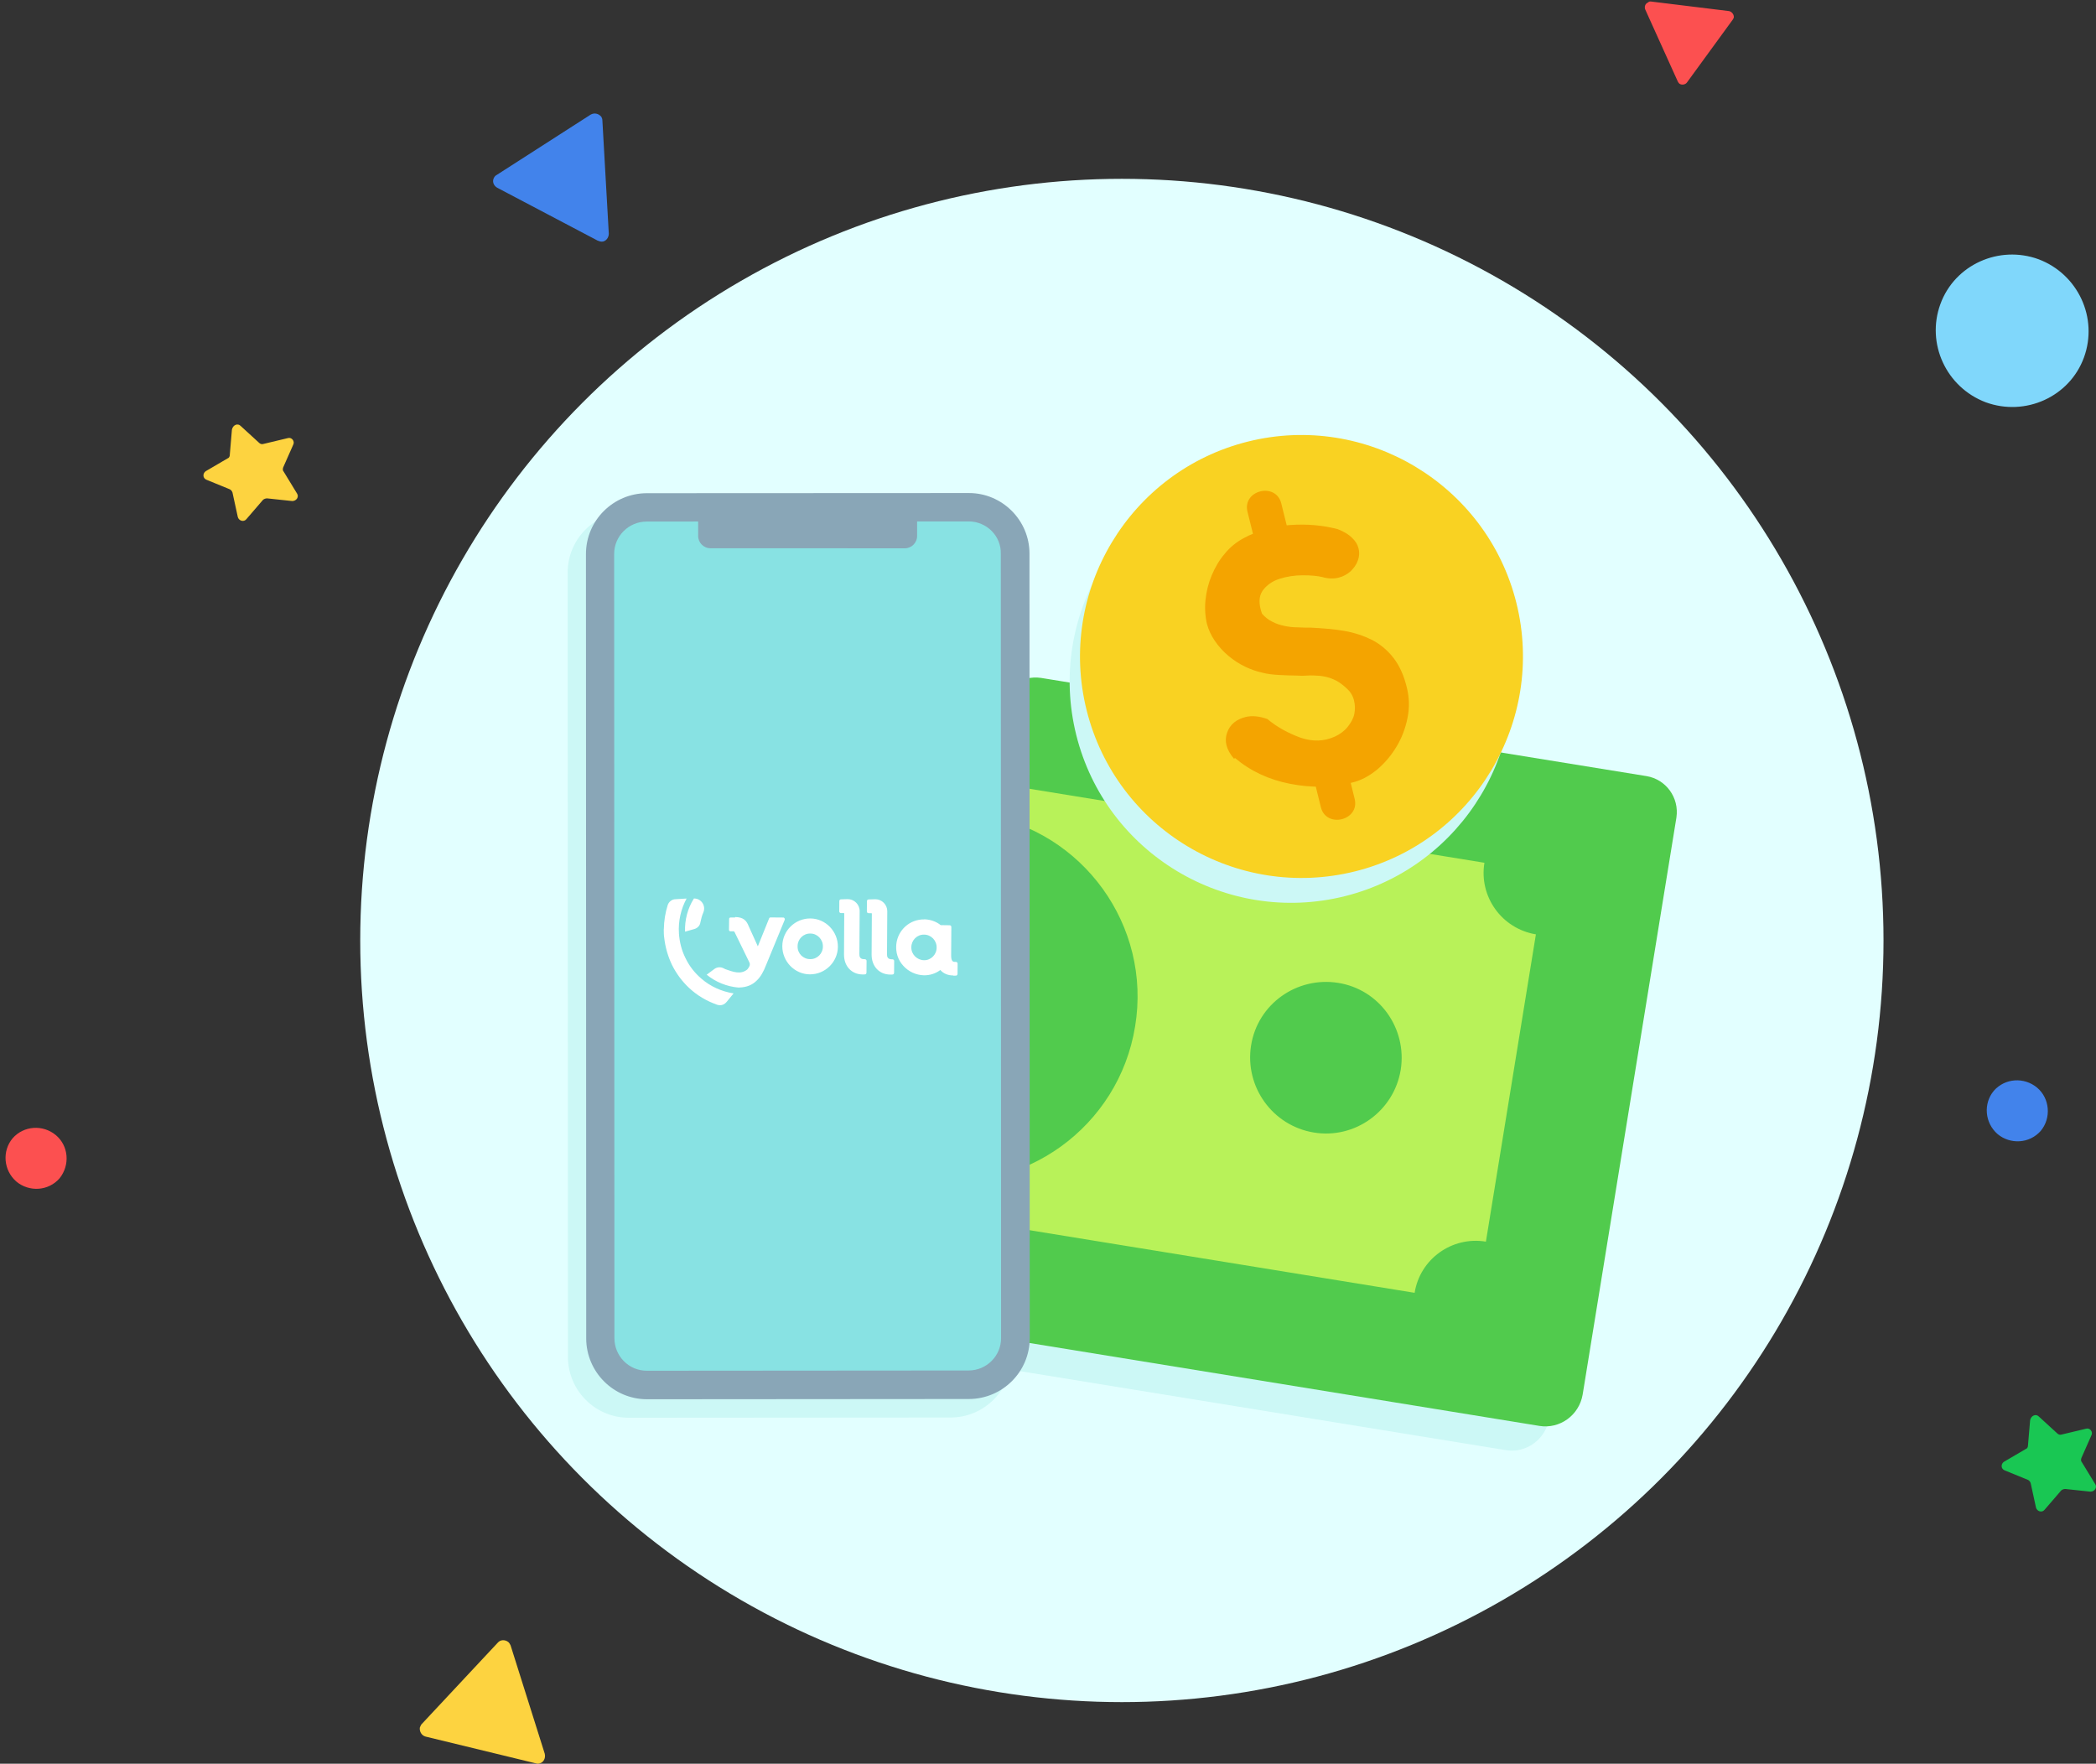<svg width="164" height="138" viewBox="0 0 164 138" fill="none" xmlns="http://www.w3.org/2000/svg">
<rect x="0" y="0" width="164" height="138" fill="#333333" stroke="none"/>
<path fill-rule="evenodd" clip-rule="evenodd" d="M159.508 20.285C156.418 19.158 152.951 20.703 151.824 23.793C150.696 26.883 152.283 30.308 155.374 31.477C158.464 32.605 161.93 31.059 163.058 27.969C164.185 24.879 162.598 21.454 159.508 20.285Z" fill="#80D7FB"/>
<path fill-rule="evenodd" clip-rule="evenodd" d="M4.368 88.816C3.366 87.98 1.862 88.064 0.985 89.066C0.15 90.068 0.275 91.572 1.278 92.449C2.28 93.284 3.783 93.201 4.66 92.198C5.496 91.154 5.37 89.651 4.368 88.816Z" fill="#FC5050"/>
<path opacity="0.93" fill-rule="evenodd" clip-rule="evenodd" d="M159.387 85.099C158.384 84.263 156.881 84.347 156.004 85.349C155.169 86.352 155.294 87.855 156.296 88.732C157.299 89.567 158.802 89.484 159.679 88.481C160.514 87.479 160.389 85.934 159.387 85.099Z" fill="#448AF9"/>
<path opacity="0.93" fill-rule="evenodd" clip-rule="evenodd" d="M46.758 18.824L38.906 14.69C38.614 14.523 38.489 14.189 38.656 13.896C38.698 13.813 38.781 13.729 38.865 13.688L46.215 8.969C46.507 8.802 46.841 8.885 47.05 9.136C47.092 9.219 47.133 9.303 47.133 9.428L47.635 18.281C47.635 18.616 47.384 18.908 47.092 18.908C46.966 18.908 46.883 18.866 46.758 18.824Z" fill="#448AF9"/>
<path fill-rule="evenodd" clip-rule="evenodd" d="M41.913 137.968L33.31 135.88C32.976 135.797 32.809 135.463 32.851 135.17C32.893 135.087 32.935 134.962 32.976 134.92L38.948 128.53C39.157 128.28 39.533 128.28 39.783 128.489C39.867 128.572 39.909 128.656 39.95 128.739L42.623 137.217C42.707 137.551 42.54 137.885 42.247 137.968C42.122 138.01 42.038 138.01 41.913 137.968Z" fill="#FDD340"/>
<path fill-rule="evenodd" clip-rule="evenodd" d="M129.148 0.115L135.287 0.867C135.496 0.909 135.663 1.117 135.663 1.326C135.663 1.41 135.621 1.452 135.579 1.535L131.988 6.463C131.862 6.63 131.57 6.672 131.403 6.546C131.361 6.505 131.319 6.463 131.278 6.379L128.73 0.742C128.647 0.533 128.73 0.282 128.939 0.199C129.023 0.115 129.106 0.115 129.148 0.115Z" fill="#FC5050"/>
<path d="M18.816 33.315L20.278 34.652C20.362 34.735 20.487 34.777 20.612 34.735L22.533 34.276C22.826 34.192 23.076 34.526 22.951 34.777L22.157 36.573C22.116 36.698 22.116 36.823 22.199 36.907L23.243 38.619C23.41 38.87 23.201 39.204 22.867 39.204L20.904 38.995C20.779 38.995 20.654 39.037 20.57 39.12L19.276 40.624C19.067 40.874 18.691 40.749 18.608 40.457L18.19 38.536C18.148 38.41 18.065 38.327 17.981 38.285L16.144 37.533C15.851 37.408 15.851 37.032 16.102 36.865L17.814 35.863C17.939 35.821 17.981 35.696 17.981 35.571L18.148 33.608C18.232 33.232 18.608 33.107 18.816 33.315Z" fill="#FDD340"/>
<path d="M159.515 110.824L160.976 112.161C161.06 112.244 161.185 112.286 161.31 112.244L163.231 111.785C163.524 111.701 163.774 112.035 163.649 112.286L162.856 114.082C162.814 114.207 162.814 114.332 162.897 114.416L163.941 116.128C164.108 116.378 163.9 116.713 163.565 116.713L161.603 116.504C161.477 116.504 161.352 116.545 161.269 116.629L159.974 118.132C159.765 118.383 159.389 118.258 159.306 117.965L158.888 116.044C158.846 115.919 158.763 115.836 158.679 115.794L156.842 115.042C156.55 114.917 156.55 114.541 156.8 114.374L158.512 113.372C158.638 113.33 158.679 113.205 158.679 113.079L158.846 111.117C158.93 110.741 159.306 110.615 159.515 110.824Z" fill="#19C753"/>
<circle cx="87.78" cy="73.586" r="59.594" fill="#E2FFFF"/>
<path d="M117.838 113.467L70.582 105.784C69.055 105.529 68.013 104.094 68.245 102.544L75.604 57.278C75.858 55.75 77.293 54.709 78.844 54.94L126.216 62.624C127.743 62.878 128.784 64.313 128.553 65.864L121.217 111.014C120.916 112.634 119.412 113.721 117.838 113.467Z" fill="#CCF8F6"/>
<path d="M120.455 111.569L73.199 103.886C71.671 103.632 70.63 102.197 70.861 100.646L78.221 55.38C78.475 53.853 79.91 52.812 81.46 53.043L128.832 60.726C130.36 60.981 131.401 62.416 131.17 63.966L123.834 109.116C123.556 110.736 122.052 111.824 120.455 111.569Z" fill="#51CB4D"/>
<path d="M116.264 97.151L120.175 73.107C117.514 72.667 115.709 70.168 116.148 67.506L77.293 61.188L76.876 63.734C84.744 65.007 90.113 72.436 88.817 80.304C87.545 88.172 80.116 93.541 72.248 92.245L71.831 94.837L110.687 101.155C111.103 98.517 113.603 96.712 116.264 97.151ZM102.795 88.612C99.579 88.08 97.38 85.048 97.889 81.808C98.398 78.568 101.453 76.393 104.693 76.902C107.933 77.411 110.108 80.466 109.599 83.706C109.067 86.946 106.012 89.144 102.795 88.612Z" fill="#B8F259"/>
<path d="M105.224 70.122C95.944 72.437 86.525 66.79 84.211 57.51C81.897 48.23 87.567 38.811 96.824 36.497C106.081 34.183 115.523 39.852 117.837 49.109C120.151 58.366 114.481 67.808 105.224 70.122Z" fill="#CCF8F6"/>
<path d="M106.034 68.178C96.754 70.492 87.335 64.846 85.021 55.566C82.707 46.286 88.376 36.867 97.633 34.553C106.913 32.238 116.332 37.908 118.646 47.165C120.961 56.445 115.291 65.864 106.034 68.178Z" fill="#F9D222"/>
<path d="M96.547 59.361C95.945 58.644 95.783 57.973 96.015 57.325C96.246 56.677 96.732 56.283 97.473 56.098C97.959 55.983 98.514 56.029 99.162 56.26C99.949 56.908 100.805 57.371 101.754 57.718C102.703 58.042 103.605 58.019 104.462 57.626C104.855 57.441 105.202 57.186 105.457 56.862C105.711 56.538 105.896 56.214 105.966 55.867C106.035 55.52 106.035 55.173 105.943 54.802C105.85 54.432 105.665 54.131 105.387 53.877C105.04 53.553 104.693 53.298 104.346 53.159C103.999 52.997 103.652 52.928 103.304 52.882C102.957 52.858 102.633 52.835 102.309 52.858C102.009 52.882 101.708 52.882 101.43 52.858C100.99 52.858 100.527 52.835 100.088 52.812C99.625 52.789 99.185 52.743 98.746 52.627C98.306 52.534 97.866 52.372 97.426 52.164C96.987 51.956 96.547 51.678 96.107 51.308C95.691 50.961 95.344 50.567 95.043 50.127C94.742 49.688 94.557 49.248 94.441 48.832C94.302 48.253 94.256 47.605 94.325 46.934C94.395 46.263 94.557 45.615 94.811 45.013C95.066 44.411 95.39 43.833 95.83 43.324C96.246 42.815 96.732 42.421 97.287 42.12C98.398 41.519 99.602 41.172 100.944 41.079C102.286 40.986 103.513 41.102 104.67 41.403C105.133 41.588 105.503 41.796 105.781 42.074C106.058 42.329 106.22 42.606 106.29 42.884C106.382 43.231 106.359 43.555 106.244 43.856C106.128 44.18 105.943 44.435 105.688 44.689C105.434 44.921 105.11 45.106 104.739 45.198C104.369 45.291 103.929 45.291 103.467 45.152C103.096 45.059 102.587 45.013 101.939 45.013C101.291 45.013 100.689 45.106 100.111 45.291C99.532 45.476 99.093 45.8 98.792 46.217C98.491 46.656 98.468 47.258 98.746 48.022C99 48.299 99.255 48.508 99.555 48.647C99.856 48.809 100.157 48.901 100.481 48.97C100.805 49.04 101.152 49.086 101.523 49.086C101.893 49.109 102.24 49.109 102.564 49.109C103.49 49.156 104.369 49.225 105.179 49.364C105.989 49.503 106.73 49.757 107.378 50.081C108.025 50.428 108.581 50.891 109.044 51.493C109.507 52.095 109.854 52.858 110.085 53.83C110.27 54.594 110.293 55.358 110.131 56.168C109.969 56.978 109.692 57.718 109.275 58.412C108.859 59.107 108.35 59.708 107.748 60.218C107.123 60.727 106.475 61.074 105.781 61.236C104.207 61.629 102.587 61.652 100.944 61.328C99.278 61.004 97.843 60.333 96.64 59.315L96.547 59.361Z" fill="#F4A400"/>
<path d="M102.378 59.222L103.35 63.156C103.767 64.845 106.428 64.197 105.989 62.485L104.901 58.088C104.091 58.504 103.258 58.898 102.378 59.222Z" fill="#F4A400"/>
<path d="M98.608 43.809C99.442 43.486 100.321 43.324 101.2 43.208L100.252 39.389C99.835 37.7 97.174 38.348 97.613 40.06L98.562 43.856C98.562 43.833 98.585 43.809 98.608 43.809Z" fill="#F4A400"/>
<path d="M74.353 40.019L49.172 40.038C46.553 40.046 44.414 42.169 44.416 44.805L44.437 106.174C44.444 108.793 46.567 110.932 49.203 110.93L74.385 110.912C77.003 110.904 79.142 108.781 79.141 106.145L79.12 44.775C79.112 42.156 76.989 40.017 74.353 40.019Z" fill="#CCF8F6"/>
<path d="M75.801 38.578L50.603 38.59C47.984 38.598 45.845 40.721 45.847 43.357L45.867 104.727C45.875 107.346 47.998 109.485 50.634 109.483L75.815 109.464C78.434 109.456 80.573 107.334 80.571 104.697L80.551 43.328C80.56 40.715 78.42 38.57 75.801 38.578Z" fill="#89A6B7"/>
<path d="M75.791 40.797L71.758 40.801L71.759 41.923C71.763 42.475 71.316 42.908 70.787 42.901L55.605 42.898C55.053 42.901 54.62 42.455 54.627 41.926L54.626 40.805L50.593 40.809C49.196 40.812 48.051 41.946 48.054 43.343L48.075 104.713C48.078 106.11 49.211 107.255 50.608 107.252L75.79 107.233C77.187 107.23 78.331 106.097 78.328 104.699L78.308 43.329C78.34 41.944 77.206 40.8 75.791 40.797Z" fill="#88E2E3"/>
<path fill-rule="evenodd" clip-rule="evenodd" d="M62.408 74.033C62.405 73.481 62.858 73.03 63.403 73.044C63.955 73.04 64.4 73.511 64.386 74.057C64.39 74.609 63.937 75.06 63.391 75.046C62.839 75.049 62.388 74.597 62.408 74.033ZM61.211 74.027C61.205 75.225 62.17 76.231 63.368 76.237C64.565 76.243 65.554 75.272 65.56 74.074C65.566 72.877 64.601 71.87 63.403 71.864C62.206 71.858 61.217 72.829 61.211 74.027ZM71.307 74.119C71.304 73.567 71.757 73.115 72.302 73.129C72.855 73.126 73.299 73.596 73.286 74.142C73.289 74.694 72.836 75.145 72.29 75.131C71.745 75.117 71.293 74.664 71.307 74.119ZM70.131 73.884C70.069 74.511 70.254 75.107 70.681 75.571C71.091 76.029 71.686 76.296 72.29 76.311C72.76 76.318 73.202 76.178 73.576 75.896C73.813 76.175 74.175 76.322 74.568 76.322L74.586 76.328L74.603 76.334L74.621 76.34L74.779 76.337C74.856 76.344 74.915 76.286 74.922 76.21L74.928 75.405C74.935 75.329 74.877 75.27 74.801 75.263L74.684 75.261C74.549 75.253 74.415 75.186 74.422 74.717L74.437 72.539C74.444 72.463 74.386 72.403 74.31 72.396L73.605 72.386C73.251 72.104 72.813 71.951 72.367 71.933C72.35 71.927 72.35 71.927 72.326 71.938C71.193 71.915 70.247 72.764 70.131 73.884ZM57.51 71.788L57.175 71.789C57.099 71.782 57.039 71.84 57.05 71.922L57.038 72.744C57.031 72.82 57.089 72.88 57.171 72.869L57.388 72.867C57.406 72.873 57.447 72.867 57.481 72.938L58.638 75.31C58.683 75.404 58.681 75.522 58.633 75.603L58.627 75.621C58.573 75.72 58.525 75.801 58.465 75.859C57.942 76.286 57.324 76.03 56.745 75.828C56.693 75.809 56.664 75.779 56.611 75.761C56.378 75.64 56.114 75.666 55.906 75.809L55.295 76.264C55.996 76.844 56.878 77.192 57.775 77.27L57.875 77.265C58.433 77.244 58.87 77.063 59.204 76.727C59.495 76.456 59.73 76.066 59.962 75.459L61.4 71.969C61.412 71.934 61.407 71.893 61.384 71.846C61.355 71.816 61.326 71.786 61.285 71.791L60.305 71.783C60.246 71.782 60.199 71.805 60.18 71.857L59.296 74.046L58.586 72.479C58.411 72.025 58.168 71.763 57.522 71.753C57.528 71.794 57.51 71.788 57.51 71.788ZM52.858 70.357C52.582 70.359 52.338 70.549 52.246 70.811C52.056 71.413 51.952 72.046 51.943 72.692L51.936 72.709C51.939 72.926 51.936 73.161 51.973 73.391C52.056 74.108 52.257 74.827 52.587 75.513C52.935 76.206 53.379 76.793 53.911 77.294C54.548 77.891 55.299 78.331 56.123 78.619C56.193 78.643 56.251 78.644 56.328 78.651C56.521 78.66 56.71 78.569 56.848 78.401L57.398 77.728C56.467 77.579 55.598 77.196 54.873 76.569C54.375 76.139 53.948 75.616 53.641 74.977C53.327 74.356 53.166 73.69 53.123 73.026C53.061 72.08 53.275 71.132 53.722 70.305L52.858 70.357ZM54.291 70.308C53.804 71.081 53.568 71.982 53.601 72.898L54.344 72.686C54.586 72.614 54.777 72.405 54.804 72.159C54.855 71.901 54.929 71.632 55.032 71.393C55.251 70.88 54.878 70.316 54.332 70.302C54.332 70.302 54.315 70.296 54.291 70.308ZM65.815 70.368C65.739 70.361 65.679 70.418 65.672 70.495L65.666 71.299C65.659 71.375 65.717 71.435 65.793 71.442L66.028 71.445C66.046 71.451 66.063 71.457 66.057 71.475L66.039 74.674C66.031 75.596 66.632 76.239 67.495 76.246L67.653 76.242C67.73 76.249 67.789 76.192 67.796 76.115L67.804 75.194C67.811 75.118 67.753 75.058 67.677 75.051L67.618 75.05C67.284 75.051 67.24 74.839 67.242 74.663L67.263 71.287C67.265 70.777 66.843 70.353 66.332 70.352L65.815 70.368ZM67.975 70.376C67.899 70.369 67.84 70.427 67.833 70.503L67.827 71.308C67.82 71.384 67.877 71.443 67.954 71.45L68.188 71.454C68.206 71.46 68.224 71.466 68.217 71.484L68.199 74.683C68.191 75.605 68.792 76.248 69.655 76.255L69.814 76.251C69.89 76.258 69.95 76.2 69.957 76.124L69.964 75.202C69.971 75.126 69.914 75.067 69.837 75.06L69.779 75.059C69.444 75.06 69.4 74.848 69.403 74.671L69.424 71.296C69.425 70.785 69.003 70.362 68.492 70.36L67.975 70.376Z" fill="white"/>
</svg>
